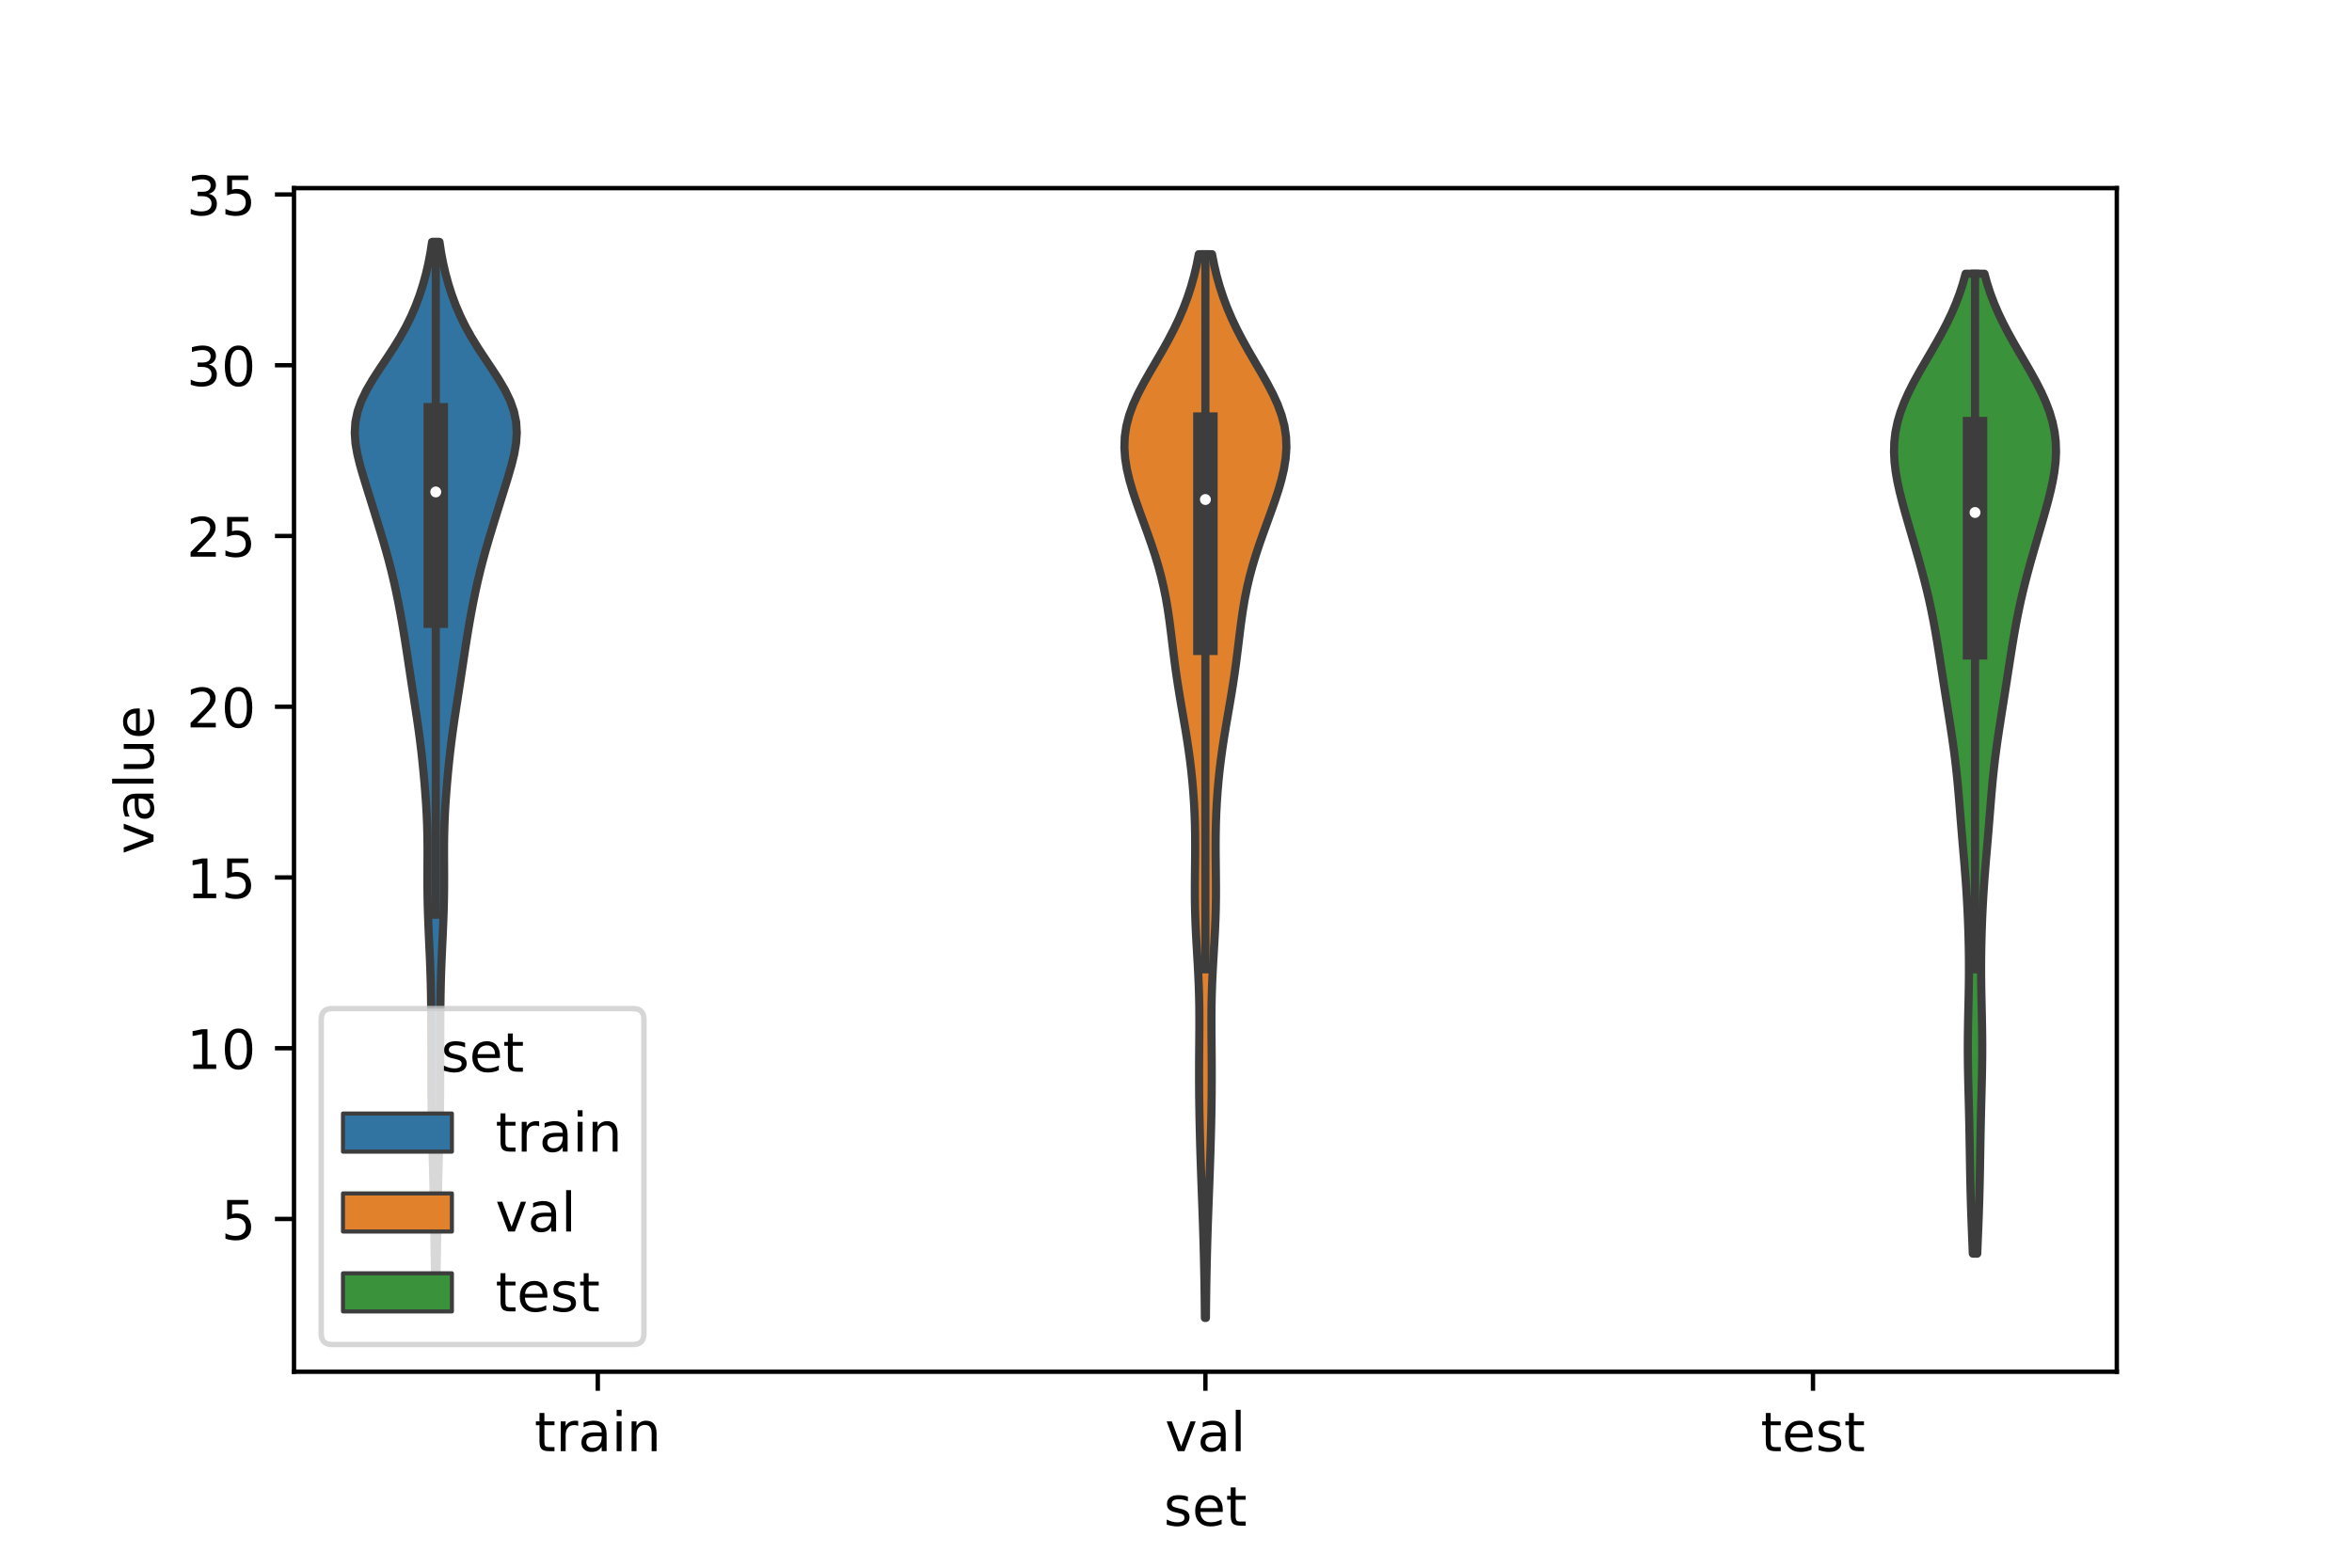 <?xml version="1.0" encoding="utf-8" standalone="no"?>
<!DOCTYPE svg PUBLIC "-//W3C//DTD SVG 1.1//EN"
  "http://www.w3.org/Graphics/SVG/1.1/DTD/svg11.dtd">
<!-- Created with matplotlib (https://matplotlib.org/) -->
<svg height="288pt" version="1.1" viewBox="0 0 432 288" width="432pt" xmlns="http://www.w3.org/2000/svg" xmlns:xlink="http://www.w3.org/1999/xlink">
 <defs>
  <style type="text/css">*{stroke-linecap:butt;stroke-linejoin:round;}</style>
 </defs>
 <g id="figure_1">
  <g id="patch_1">
   <path d="M 0 288 
L 432 288 
L 432 0 
L 0 0 
z
" style="fill:#ffffff;"/>
  </g>
  <g id="axes_1">
   <g id="patch_2">
    <path d="M 54 252 
L 388.8 252 
L 388.8 34.56 
L 54 34.56 
z
" style="fill:#ffffff;"/>
   </g>
   <g id="PolyCollection_1">
    <defs>
     <path d="M 80.139 -50.79 
L 79.941 -50.79 
L 79.915 -52.738 
L 79.886 -54.685 
L 79.855 -56.632 
L 79.822 -58.579 
L 79.787 -60.526 
L 79.751 -62.473 
L 79.716 -64.42 
L 79.68 -66.368 
L 79.644 -68.315 
L 79.606 -70.262 
L 79.565 -72.209 
L 79.518 -74.156 
L 79.467 -76.103 
L 79.413 -78.05 
L 79.361 -79.997 
L 79.314 -81.945 
L 79.278 -83.892 
L 79.253 -85.839 
L 79.238 -87.786 
L 79.23 -89.733 
L 79.226 -91.68 
L 79.223 -93.627 
L 79.221 -95.574 
L 79.217 -97.522 
L 79.212 -99.469 
L 79.204 -101.416 
L 79.188 -103.363 
L 79.162 -105.31 
L 79.121 -107.257 
L 79.064 -109.204 
L 78.992 -111.152 
L 78.908 -113.099 
L 78.818 -115.046 
L 78.73 -116.993 
L 78.649 -118.94 
L 78.584 -120.887 
L 78.537 -122.834 
L 78.512 -124.781 
L 78.506 -126.729 
L 78.513 -128.676 
L 78.522 -130.623 
L 78.522 -132.57 
L 78.5 -134.517 
L 78.449 -136.464 
L 78.367 -138.411 
L 78.255 -140.358 
L 78.117 -142.306 
L 77.959 -144.253 
L 77.783 -146.2 
L 77.589 -148.147 
L 77.375 -150.094 
L 77.137 -152.041 
L 76.877 -153.988 
L 76.596 -155.936 
L 76.3 -157.883 
L 75.998 -159.83 
L 75.697 -161.777 
L 75.399 -163.724 
L 75.105 -165.671 
L 74.812 -167.618 
L 74.513 -169.565 
L 74.203 -171.513 
L 73.876 -173.46 
L 73.528 -175.407 
L 73.157 -177.354 
L 72.76 -179.301 
L 72.331 -181.248 
L 71.867 -183.195 
L 71.365 -185.142 
L 70.828 -187.09 
L 70.26 -189.037 
L 69.673 -190.984 
L 69.074 -192.931 
L 68.47 -194.878 
L 67.863 -196.825 
L 67.255 -198.772 
L 66.659 -200.72 
L 66.101 -202.667 
L 65.627 -204.614 
L 65.293 -206.561 
L 65.16 -208.508 
L 65.279 -210.455 
L 65.681 -212.402 
L 66.366 -214.349 
L 67.305 -216.297 
L 68.441 -218.244 
L 69.701 -220.191 
L 71.005 -222.138 
L 72.284 -224.085 
L 73.482 -226.032 
L 74.568 -227.979 
L 75.527 -229.926 
L 76.364 -231.874 
L 77.088 -233.821 
L 77.712 -235.768 
L 78.246 -237.715 
L 78.695 -239.662 
L 79.065 -241.609 
L 79.36 -243.556 
L 80.72 -243.556 
L 80.72 -243.556 
L 81.015 -241.609 
L 81.385 -239.662 
L 81.834 -237.715 
L 82.368 -235.768 
L 82.992 -233.821 
L 83.716 -231.874 
L 84.553 -229.926 
L 85.512 -227.979 
L 86.598 -226.032 
L 87.796 -224.085 
L 89.075 -222.138 
L 90.379 -220.191 
L 91.639 -218.244 
L 92.775 -216.297 
L 93.714 -214.349 
L 94.399 -212.402 
L 94.801 -210.455 
L 94.92 -208.508 
L 94.787 -206.561 
L 94.453 -204.614 
L 93.979 -202.667 
L 93.421 -200.72 
L 92.825 -198.772 
L 92.217 -196.825 
L 91.61 -194.878 
L 91.006 -192.931 
L 90.407 -190.984 
L 89.82 -189.037 
L 89.252 -187.09 
L 88.715 -185.142 
L 88.213 -183.195 
L 87.749 -181.248 
L 87.32 -179.301 
L 86.923 -177.354 
L 86.552 -175.407 
L 86.204 -173.46 
L 85.877 -171.513 
L 85.567 -169.565 
L 85.268 -167.618 
L 84.975 -165.671 
L 84.681 -163.724 
L 84.383 -161.777 
L 84.082 -159.83 
L 83.78 -157.883 
L 83.484 -155.936 
L 83.203 -153.988 
L 82.943 -152.041 
L 82.705 -150.094 
L 82.491 -148.147 
L 82.297 -146.2 
L 82.121 -144.253 
L 81.963 -142.306 
L 81.825 -140.358 
L 81.713 -138.411 
L 81.631 -136.464 
L 81.58 -134.517 
L 81.558 -132.57 
L 81.558 -130.623 
L 81.567 -128.676 
L 81.574 -126.729 
L 81.568 -124.781 
L 81.543 -122.834 
L 81.496 -120.887 
L 81.431 -118.94 
L 81.35 -116.993 
L 81.262 -115.046 
L 81.172 -113.099 
L 81.088 -111.152 
L 81.016 -109.204 
L 80.959 -107.257 
L 80.918 -105.31 
L 80.892 -103.363 
L 80.876 -101.416 
L 80.868 -99.469 
L 80.863 -97.522 
L 80.859 -95.574 
L 80.857 -93.627 
L 80.854 -91.68 
L 80.85 -89.733 
L 80.842 -87.786 
L 80.827 -85.839 
L 80.802 -83.892 
L 80.766 -81.945 
L 80.719 -79.997 
L 80.667 -78.05 
L 80.613 -76.103 
L 80.562 -74.156 
L 80.515 -72.209 
L 80.474 -70.262 
L 80.436 -68.315 
L 80.4 -66.368 
L 80.364 -64.42 
L 80.329 -62.473 
L 80.293 -60.526 
L 80.258 -58.579 
L 80.225 -56.632 
L 80.194 -54.685 
L 80.165 -52.738 
L 80.139 -50.79 
z
" id="mf762158403" style="stroke:#3d3d3d;stroke-width:1.5;"/>
    </defs>
    <g clip-path="url(#p2e7e8368dd)">
     <use style="fill:#3274a1;stroke:#3d3d3d;stroke-width:1.5;" x="0" xlink:href="#mf762158403" y="288"/>
    </g>
   </g>
   <g id="PolyCollection_2">
    <defs>
     <path d="M 221.492 -45.884 
L 221.308 -45.884 
L 221.287 -47.858 
L 221.263 -49.831 
L 221.235 -51.805 
L 221.201 -53.779 
L 221.161 -55.753 
L 221.114 -57.727 
L 221.061 -59.701 
L 221.001 -61.675 
L 220.935 -63.649 
L 220.864 -65.623 
L 220.791 -67.597 
L 220.716 -69.571 
L 220.643 -71.544 
L 220.573 -73.518 
L 220.507 -75.492 
L 220.447 -77.466 
L 220.392 -79.44 
L 220.345 -81.414 
L 220.305 -83.388 
L 220.274 -85.362 
L 220.252 -87.336 
L 220.24 -89.31 
L 220.238 -91.284 
L 220.245 -93.258 
L 220.26 -95.231 
L 220.276 -97.205 
L 220.289 -99.179 
L 220.291 -101.153 
L 220.276 -103.127 
L 220.237 -105.101 
L 220.174 -107.075 
L 220.087 -109.049 
L 219.981 -111.023 
L 219.865 -112.997 
L 219.749 -114.971 
L 219.643 -116.944 
L 219.558 -118.918 
L 219.498 -120.892 
L 219.467 -122.866 
L 219.46 -124.84 
L 219.473 -126.814 
L 219.494 -128.788 
L 219.515 -130.762 
L 219.523 -132.736 
L 219.51 -134.71 
L 219.471 -136.684 
L 219.401 -138.657 
L 219.298 -140.631 
L 219.162 -142.605 
L 218.992 -144.579 
L 218.787 -146.553 
L 218.547 -148.527 
L 218.276 -150.501 
L 217.975 -152.475 
L 217.651 -154.449 
L 217.313 -156.423 
L 216.972 -158.397 
L 216.638 -160.371 
L 216.321 -162.344 
L 216.026 -164.318 
L 215.755 -166.292 
L 215.504 -168.266 
L 215.265 -170.24 
L 215.023 -172.214 
L 214.765 -174.188 
L 214.475 -176.162 
L 214.136 -178.136 
L 213.737 -180.11 
L 213.271 -182.084 
L 212.737 -184.057 
L 212.139 -186.031 
L 211.487 -188.005 
L 210.794 -189.979 
L 210.078 -191.953 
L 209.36 -193.927 
L 208.662 -195.901 
L 208.012 -197.875 
L 207.438 -199.849 
L 206.975 -201.823 
L 206.658 -203.797 
L 206.52 -205.77 
L 206.589 -207.744 
L 206.88 -209.718 
L 207.395 -211.692 
L 208.118 -213.666 
L 209.018 -215.64 
L 210.053 -217.614 
L 211.173 -219.588 
L 212.329 -221.562 
L 213.476 -223.536 
L 214.577 -225.51 
L 215.605 -227.483 
L 216.544 -229.457 
L 217.387 -231.431 
L 218.129 -233.405 
L 218.775 -235.379 
L 219.329 -237.353 
L 219.796 -239.327 
L 220.184 -241.301 
L 222.616 -241.301 
L 222.616 -241.301 
L 223.004 -239.327 
L 223.471 -237.353 
L 224.025 -235.379 
L 224.671 -233.405 
L 225.413 -231.431 
L 226.256 -229.457 
L 227.195 -227.483 
L 228.223 -225.51 
L 229.324 -223.536 
L 230.471 -221.562 
L 231.627 -219.588 
L 232.747 -217.614 
L 233.782 -215.64 
L 234.682 -213.666 
L 235.405 -211.692 
L 235.92 -209.718 
L 236.211 -207.744 
L 236.28 -205.77 
L 236.142 -203.797 
L 235.825 -201.823 
L 235.362 -199.849 
L 234.788 -197.875 
L 234.138 -195.901 
L 233.44 -193.927 
L 232.722 -191.953 
L 232.006 -189.979 
L 231.313 -188.005 
L 230.661 -186.031 
L 230.063 -184.057 
L 229.529 -182.084 
L 229.063 -180.11 
L 228.664 -178.136 
L 228.325 -176.162 
L 228.035 -174.188 
L 227.777 -172.214 
L 227.535 -170.24 
L 227.296 -168.266 
L 227.045 -166.292 
L 226.774 -164.318 
L 226.479 -162.344 
L 226.162 -160.371 
L 225.828 -158.397 
L 225.487 -156.423 
L 225.149 -154.449 
L 224.825 -152.475 
L 224.524 -150.501 
L 224.253 -148.527 
L 224.013 -146.553 
L 223.808 -144.579 
L 223.638 -142.605 
L 223.502 -140.631 
L 223.399 -138.657 
L 223.329 -136.684 
L 223.29 -134.71 
L 223.277 -132.736 
L 223.285 -130.762 
L 223.306 -128.788 
L 223.327 -126.814 
L 223.34 -124.84 
L 223.333 -122.866 
L 223.302 -120.892 
L 223.242 -118.918 
L 223.157 -116.944 
L 223.051 -114.971 
L 222.935 -112.997 
L 222.819 -111.023 
L 222.713 -109.049 
L 222.626 -107.075 
L 222.563 -105.101 
L 222.524 -103.127 
L 222.509 -101.153 
L 222.511 -99.179 
L 222.524 -97.205 
L 222.54 -95.231 
L 222.555 -93.258 
L 222.562 -91.284 
L 222.56 -89.31 
L 222.548 -87.336 
L 222.526 -85.362 
L 222.495 -83.388 
L 222.455 -81.414 
L 222.408 -79.44 
L 222.353 -77.466 
L 222.293 -75.492 
L 222.227 -73.518 
L 222.157 -71.544 
L 222.084 -69.571 
L 222.009 -67.597 
L 221.936 -65.623 
L 221.865 -63.649 
L 221.799 -61.675 
L 221.739 -59.701 
L 221.686 -57.727 
L 221.639 -55.753 
L 221.599 -53.779 
L 221.565 -51.805 
L 221.537 -49.831 
L 221.513 -47.858 
L 221.492 -45.884 
z
" id="m74c8886c29" style="stroke:#3d3d3d;stroke-width:1.5;"/>
    </defs>
    <g clip-path="url(#p2e7e8368dd)">
     <use style="fill:#e1812c;stroke:#3d3d3d;stroke-width:1.5;" x="0" xlink:href="#m74c8886c29" y="288"/>
    </g>
   </g>
   <g id="PolyCollection_3">
    <defs>
     <path d="M 363.165 -57.694 
L 362.355 -57.694 
L 362.281 -59.513 
L 362.207 -61.331 
L 362.135 -63.149 
L 362.068 -64.968 
L 362.008 -66.786 
L 361.955 -68.605 
L 361.91 -70.423 
L 361.871 -72.242 
L 361.838 -74.06 
L 361.808 -75.878 
L 361.778 -77.697 
L 361.747 -79.515 
L 361.711 -81.334 
L 361.671 -83.152 
L 361.627 -84.971 
L 361.58 -86.789 
L 361.534 -88.607 
L 361.492 -90.426 
L 361.46 -92.244 
L 361.439 -94.063 
L 361.435 -95.881 
L 361.446 -97.7 
L 361.471 -99.518 
L 361.506 -101.337 
L 361.547 -103.155 
L 361.586 -104.973 
L 361.619 -106.792 
L 361.64 -108.61 
L 361.645 -110.429 
L 361.635 -112.247 
L 361.608 -114.066 
L 361.566 -115.884 
L 361.51 -117.702 
L 361.439 -119.521 
L 361.354 -121.339 
L 361.254 -123.158 
L 361.138 -124.976 
L 361.008 -126.795 
L 360.864 -128.613 
L 360.713 -130.431 
L 360.557 -132.25 
L 360.401 -134.068 
L 360.25 -135.887 
L 360.102 -137.705 
L 359.957 -139.524 
L 359.81 -141.342 
L 359.655 -143.16 
L 359.484 -144.979 
L 359.294 -146.797 
L 359.081 -148.616 
L 358.845 -150.434 
L 358.589 -152.253 
L 358.317 -154.071 
L 358.035 -155.89 
L 357.748 -157.708 
L 357.461 -159.526 
L 357.175 -161.345 
L 356.891 -163.163 
L 356.61 -164.982 
L 356.327 -166.8 
L 356.04 -168.619 
L 355.743 -170.437 
L 355.43 -172.255 
L 355.095 -174.074 
L 354.733 -175.892 
L 354.341 -177.711 
L 353.917 -179.529 
L 353.464 -181.348 
L 352.984 -183.166 
L 352.483 -184.984 
L 351.965 -186.803 
L 351.437 -188.621 
L 350.905 -190.44 
L 350.374 -192.258 
L 349.855 -194.077 
L 349.359 -195.895 
L 348.901 -197.713 
L 348.502 -199.532 
L 348.184 -201.35 
L 347.969 -203.169 
L 347.88 -204.987 
L 347.935 -206.806 
L 348.147 -208.624 
L 348.521 -210.443 
L 349.055 -212.261 
L 349.738 -214.079 
L 350.552 -215.898 
L 351.473 -217.716 
L 352.473 -219.535 
L 353.521 -221.353 
L 354.586 -223.172 
L 355.637 -224.99 
L 356.648 -226.808 
L 357.597 -228.627 
L 358.469 -230.445 
L 359.251 -232.264 
L 359.938 -234.082 
L 360.53 -235.901 
L 361.029 -237.719 
L 364.491 -237.719 
L 364.491 -237.719 
L 364.99 -235.901 
L 365.582 -234.082 
L 366.269 -232.264 
L 367.051 -230.445 
L 367.923 -228.627 
L 368.872 -226.808 
L 369.883 -224.99 
L 370.934 -223.172 
L 371.999 -221.353 
L 373.047 -219.535 
L 374.047 -217.716 
L 374.968 -215.898 
L 375.782 -214.079 
L 376.465 -212.261 
L 376.999 -210.443 
L 377.373 -208.624 
L 377.585 -206.806 
L 377.64 -204.987 
L 377.551 -203.169 
L 377.336 -201.35 
L 377.018 -199.532 
L 376.619 -197.713 
L 376.161 -195.895 
L 375.665 -194.077 
L 375.146 -192.258 
L 374.615 -190.44 
L 374.083 -188.621 
L 373.555 -186.803 
L 373.037 -184.984 
L 372.536 -183.166 
L 372.056 -181.348 
L 371.603 -179.529 
L 371.179 -177.711 
L 370.787 -175.892 
L 370.425 -174.074 
L 370.09 -172.255 
L 369.777 -170.437 
L 369.48 -168.619 
L 369.193 -166.8 
L 368.91 -164.982 
L 368.629 -163.163 
L 368.345 -161.345 
L 368.059 -159.526 
L 367.772 -157.708 
L 367.485 -155.89 
L 367.203 -154.071 
L 366.931 -152.253 
L 366.675 -150.434 
L 366.439 -148.616 
L 366.226 -146.797 
L 366.036 -144.979 
L 365.865 -143.16 
L 365.71 -141.342 
L 365.563 -139.524 
L 365.418 -137.705 
L 365.27 -135.887 
L 365.119 -134.068 
L 364.963 -132.25 
L 364.807 -130.431 
L 364.656 -128.613 
L 364.512 -126.795 
L 364.382 -124.976 
L 364.266 -123.158 
L 364.166 -121.339 
L 364.081 -119.521 
L 364.01 -117.702 
L 363.954 -115.884 
L 363.912 -114.066 
L 363.885 -112.247 
L 363.875 -110.429 
L 363.88 -108.61 
L 363.901 -106.792 
L 363.934 -104.973 
L 363.973 -103.155 
L 364.014 -101.337 
L 364.049 -99.518 
L 364.074 -97.7 
L 364.085 -95.881 
L 364.081 -94.063 
L 364.06 -92.244 
L 364.028 -90.426 
L 363.986 -88.607 
L 363.94 -86.789 
L 363.893 -84.971 
L 363.849 -83.152 
L 363.809 -81.334 
L 363.773 -79.515 
L 363.742 -77.697 
L 363.712 -75.878 
L 363.682 -74.06 
L 363.649 -72.242 
L 363.61 -70.423 
L 363.565 -68.605 
L 363.512 -66.786 
L 363.452 -64.968 
L 363.385 -63.149 
L 363.313 -61.331 
L 363.239 -59.513 
L 363.165 -57.694 
z
" id="ma7fafb63d6" style="stroke:#3d3d3d;stroke-width:1.5;"/>
    </defs>
    <g clip-path="url(#p2e7e8368dd)">
     <use style="fill:#3a923a;stroke:#3d3d3d;stroke-width:1.5;" x="0" xlink:href="#ma7fafb63d6" y="288"/>
    </g>
   </g>
   <g id="patch_3">
    <path clip-path="url(#p2e7e8368dd)" d="M 109.8 255.302 
L 109.8 255.302 
L 109.8 255.302 
L 109.8 255.302 
z
" style="fill:#3274a1;stroke:#3d3d3d;stroke-linejoin:miter;stroke-width:0.75;"/>
   </g>
   <g id="patch_4">
    <path clip-path="url(#p2e7e8368dd)" d="M 109.8 255.302 
L 109.8 255.302 
L 109.8 255.302 
L 109.8 255.302 
z
" style="fill:#e1812c;stroke:#3d3d3d;stroke-linejoin:miter;stroke-width:0.75;"/>
   </g>
   <g id="patch_5">
    <path clip-path="url(#p2e7e8368dd)" d="M 109.8 255.302 
L 109.8 255.302 
L 109.8 255.302 
L 109.8 255.302 
z
" style="fill:#3a923a;stroke:#3d3d3d;stroke-linejoin:miter;stroke-width:0.75;"/>
   </g>
   <g id="matplotlib.axis_1">
    <g id="xtick_1">
     <g id="line2d_1">
      <defs>
       <path d="M 0 0 
L 0 3.5 
" id="mb7dfee39e1" style="stroke:#000000;stroke-width:0.8;"/>
      </defs>
      <g>
       <use style="stroke:#000000;stroke-width:0.8;" x="109.8" xlink:href="#mb7dfee39e1" y="252"/>
      </g>
     </g>
     <g id="text_1">
      <!-- train -->
      <g transform="translate(98.162 266.598)scale(0.1 -0.1)">
       <defs>
        <path d="M 18.312 70.219 
L 18.312 54.688 
L 36.812 54.688 
L 36.812 47.703 
L 18.312 47.703 
L 18.312 18.016 
Q 18.312 11.328 20.141 9.422 
Q 21.969 7.516 27.594 7.516 
L 36.812 7.516 
L 36.812 0 
L 27.594 0 
Q 17.188 0 13.234 3.875 
Q 9.281 7.766 9.281 18.016 
L 9.281 47.703 
L 2.688 47.703 
L 2.688 54.688 
L 9.281 54.688 
L 9.281 70.219 
z
" id="DejaVuSans-116"/>
        <path d="M 41.109 46.297 
Q 39.594 47.172 37.812 47.578 
Q 36.031 48 33.891 48 
Q 26.266 48 22.188 43.047 
Q 18.109 38.094 18.109 28.812 
L 18.109 0 
L 9.078 0 
L 9.078 54.688 
L 18.109 54.688 
L 18.109 46.188 
Q 20.953 51.172 25.484 53.578 
Q 30.031 56 36.531 56 
Q 37.453 56 38.578 55.875 
Q 39.703 55.766 41.062 55.516 
z
" id="DejaVuSans-114"/>
        <path d="M 34.281 27.484 
Q 23.391 27.484 19.188 25 
Q 14.984 22.516 14.984 16.5 
Q 14.984 11.719 18.141 8.906 
Q 21.297 6.109 26.703 6.109 
Q 34.188 6.109 38.703 11.406 
Q 43.219 16.703 43.219 25.484 
L 43.219 27.484 
z
M 52.203 31.203 
L 52.203 0 
L 43.219 0 
L 43.219 8.297 
Q 40.141 3.328 35.547 0.953 
Q 30.953 -1.422 24.312 -1.422 
Q 15.922 -1.422 10.953 3.297 
Q 6 8.016 6 15.922 
Q 6 25.141 12.172 29.828 
Q 18.359 34.516 30.609 34.516 
L 43.219 34.516 
L 43.219 35.406 
Q 43.219 41.609 39.141 45 
Q 35.062 48.391 27.688 48.391 
Q 23 48.391 18.547 47.266 
Q 14.109 46.141 10.016 43.891 
L 10.016 52.203 
Q 14.938 54.109 19.578 55.047 
Q 24.219 56 28.609 56 
Q 40.484 56 46.344 49.844 
Q 52.203 43.703 52.203 31.203 
z
" id="DejaVuSans-97"/>
        <path d="M 9.422 54.688 
L 18.406 54.688 
L 18.406 0 
L 9.422 0 
z
M 9.422 75.984 
L 18.406 75.984 
L 18.406 64.594 
L 9.422 64.594 
z
" id="DejaVuSans-105"/>
        <path d="M 54.891 33.016 
L 54.891 0 
L 45.906 0 
L 45.906 32.719 
Q 45.906 40.484 42.875 44.328 
Q 39.844 48.188 33.797 48.188 
Q 26.516 48.188 22.312 43.547 
Q 18.109 38.922 18.109 30.906 
L 18.109 0 
L 9.078 0 
L 9.078 54.688 
L 18.109 54.688 
L 18.109 46.188 
Q 21.344 51.125 25.703 53.562 
Q 30.078 56 35.797 56 
Q 45.219 56 50.047 50.172 
Q 54.891 44.344 54.891 33.016 
z
" id="DejaVuSans-110"/>
       </defs>
       <use xlink:href="#DejaVuSans-116"/>
       <use x="39.209" xlink:href="#DejaVuSans-114"/>
       <use x="80.322" xlink:href="#DejaVuSans-97"/>
       <use x="141.602" xlink:href="#DejaVuSans-105"/>
       <use x="169.385" xlink:href="#DejaVuSans-110"/>
      </g>
     </g>
    </g>
    <g id="xtick_2">
     <g id="line2d_2">
      <g>
       <use style="stroke:#000000;stroke-width:0.8;" x="221.4" xlink:href="#mb7dfee39e1" y="252"/>
      </g>
     </g>
     <g id="text_2">
      <!-- val -->
      <g transform="translate(213.988 266.598)scale(0.1 -0.1)">
       <defs>
        <path d="M 2.984 54.688 
L 12.5 54.688 
L 29.594 8.797 
L 46.688 54.688 
L 56.203 54.688 
L 35.688 0 
L 23.484 0 
z
" id="DejaVuSans-118"/>
        <path d="M 9.422 75.984 
L 18.406 75.984 
L 18.406 0 
L 9.422 0 
z
" id="DejaVuSans-108"/>
       </defs>
       <use xlink:href="#DejaVuSans-118"/>
       <use x="59.18" xlink:href="#DejaVuSans-97"/>
       <use x="120.459" xlink:href="#DejaVuSans-108"/>
      </g>
     </g>
    </g>
    <g id="xtick_3">
     <g id="line2d_3">
      <g>
       <use style="stroke:#000000;stroke-width:0.8;" x="333" xlink:href="#mb7dfee39e1" y="252"/>
      </g>
     </g>
     <g id="text_3">
      <!-- test -->
      <g transform="translate(323.398 266.598)scale(0.1 -0.1)">
       <defs>
        <path d="M 56.203 29.594 
L 56.203 25.203 
L 14.891 25.203 
Q 15.484 15.922 20.484 11.062 
Q 25.484 6.203 34.422 6.203 
Q 39.594 6.203 44.453 7.469 
Q 49.312 8.734 54.109 11.281 
L 54.109 2.781 
Q 49.266 0.734 44.188 -0.344 
Q 39.109 -1.422 33.891 -1.422 
Q 20.797 -1.422 13.156 6.188 
Q 5.516 13.812 5.516 26.812 
Q 5.516 40.234 12.766 48.109 
Q 20.016 56 32.328 56 
Q 43.359 56 49.781 48.891 
Q 56.203 41.797 56.203 29.594 
z
M 47.219 32.234 
Q 47.125 39.594 43.094 43.984 
Q 39.062 48.391 32.422 48.391 
Q 24.906 48.391 20.391 44.141 
Q 15.875 39.891 15.188 32.172 
z
" id="DejaVuSans-101"/>
        <path d="M 44.281 53.078 
L 44.281 44.578 
Q 40.484 46.531 36.375 47.5 
Q 32.281 48.484 27.875 48.484 
Q 21.188 48.484 17.844 46.438 
Q 14.5 44.391 14.5 40.281 
Q 14.5 37.156 16.891 35.375 
Q 19.281 33.594 26.516 31.984 
L 29.594 31.297 
Q 39.156 29.25 43.188 25.516 
Q 47.219 21.781 47.219 15.094 
Q 47.219 7.469 41.188 3.016 
Q 35.156 -1.422 24.609 -1.422 
Q 20.219 -1.422 15.453 -0.562 
Q 10.688 0.297 5.422 2 
L 5.422 11.281 
Q 10.406 8.688 15.234 7.391 
Q 20.062 6.109 24.812 6.109 
Q 31.156 6.109 34.562 8.281 
Q 37.984 10.453 37.984 14.406 
Q 37.984 18.062 35.516 20.016 
Q 33.062 21.969 24.703 23.781 
L 21.578 24.516 
Q 13.234 26.266 9.516 29.906 
Q 5.812 33.547 5.812 39.891 
Q 5.812 47.609 11.281 51.797 
Q 16.75 56 26.812 56 
Q 31.781 56 36.172 55.266 
Q 40.578 54.547 44.281 53.078 
z
" id="DejaVuSans-115"/>
       </defs>
       <use xlink:href="#DejaVuSans-116"/>
       <use x="39.209" xlink:href="#DejaVuSans-101"/>
       <use x="100.732" xlink:href="#DejaVuSans-115"/>
       <use x="152.832" xlink:href="#DejaVuSans-116"/>
      </g>
     </g>
    </g>
    <g id="text_4">
     <!-- set -->
     <g transform="translate(213.759 280.277)scale(0.1 -0.1)">
      <use xlink:href="#DejaVuSans-115"/>
      <use x="52.1" xlink:href="#DejaVuSans-101"/>
      <use x="113.623" xlink:href="#DejaVuSans-116"/>
     </g>
    </g>
   </g>
   <g id="matplotlib.axis_2">
    <g id="ytick_1">
     <g id="line2d_4">
      <defs>
       <path d="M 0 0 
L -3.5 0 
" id="m3752493757" style="stroke:#000000;stroke-width:0.8;"/>
      </defs>
      <g>
       <use style="stroke:#000000;stroke-width:0.8;" x="54" xlink:href="#m3752493757" y="223.935"/>
      </g>
     </g>
     <g id="text_5">
      <!-- 5 -->
      <g transform="translate(40.638 227.734)scale(0.1 -0.1)">
       <defs>
        <path d="M 10.797 72.906 
L 49.516 72.906 
L 49.516 64.594 
L 19.828 64.594 
L 19.828 46.734 
Q 21.969 47.469 24.109 47.828 
Q 26.266 48.188 28.422 48.188 
Q 40.625 48.188 47.75 41.5 
Q 54.891 34.812 54.891 23.391 
Q 54.891 11.625 47.562 5.094 
Q 40.234 -1.422 26.906 -1.422 
Q 22.312 -1.422 17.547 -0.641 
Q 12.797 0.141 7.719 1.703 
L 7.719 11.625 
Q 12.109 9.234 16.797 8.062 
Q 21.484 6.891 26.703 6.891 
Q 35.156 6.891 40.078 11.328 
Q 45.016 15.766 45.016 23.391 
Q 45.016 31 40.078 35.438 
Q 35.156 39.891 26.703 39.891 
Q 22.75 39.891 18.812 39.016 
Q 14.891 38.141 10.797 36.281 
z
" id="DejaVuSans-53"/>
       </defs>
       <use xlink:href="#DejaVuSans-53"/>
      </g>
     </g>
    </g>
    <g id="ytick_2">
     <g id="line2d_5">
      <g>
       <use style="stroke:#000000;stroke-width:0.8;" x="54" xlink:href="#m3752493757" y="192.568"/>
      </g>
     </g>
     <g id="text_6">
      <!-- 10 -->
      <g transform="translate(34.275 196.367)scale(0.1 -0.1)">
       <defs>
        <path d="M 12.406 8.297 
L 28.516 8.297 
L 28.516 63.922 
L 10.984 60.406 
L 10.984 69.391 
L 28.422 72.906 
L 38.281 72.906 
L 38.281 8.297 
L 54.391 8.297 
L 54.391 0 
L 12.406 0 
z
" id="DejaVuSans-49"/>
        <path d="M 31.781 66.406 
Q 24.172 66.406 20.328 58.906 
Q 16.5 51.422 16.5 36.375 
Q 16.5 21.391 20.328 13.891 
Q 24.172 6.391 31.781 6.391 
Q 39.453 6.391 43.281 13.891 
Q 47.125 21.391 47.125 36.375 
Q 47.125 51.422 43.281 58.906 
Q 39.453 66.406 31.781 66.406 
z
M 31.781 74.219 
Q 44.047 74.219 50.516 64.516 
Q 56.984 54.828 56.984 36.375 
Q 56.984 17.969 50.516 8.266 
Q 44.047 -1.422 31.781 -1.422 
Q 19.531 -1.422 13.062 8.266 
Q 6.594 17.969 6.594 36.375 
Q 6.594 54.828 13.062 64.516 
Q 19.531 74.219 31.781 74.219 
z
" id="DejaVuSans-48"/>
       </defs>
       <use xlink:href="#DejaVuSans-49"/>
       <use x="63.623" xlink:href="#DejaVuSans-48"/>
      </g>
     </g>
    </g>
    <g id="ytick_3">
     <g id="line2d_6">
      <g>
       <use style="stroke:#000000;stroke-width:0.8;" x="54" xlink:href="#m3752493757" y="161.201"/>
      </g>
     </g>
     <g id="text_7">
      <!-- 15 -->
      <g transform="translate(34.275 165)scale(0.1 -0.1)">
       <use xlink:href="#DejaVuSans-49"/>
       <use x="63.623" xlink:href="#DejaVuSans-53"/>
      </g>
     </g>
    </g>
    <g id="ytick_4">
     <g id="line2d_7">
      <g>
       <use style="stroke:#000000;stroke-width:0.8;" x="54" xlink:href="#m3752493757" y="129.834"/>
      </g>
     </g>
     <g id="text_8">
      <!-- 20 -->
      <g transform="translate(34.275 133.633)scale(0.1 -0.1)">
       <defs>
        <path d="M 19.188 8.297 
L 53.609 8.297 
L 53.609 0 
L 7.328 0 
L 7.328 8.297 
Q 12.938 14.109 22.625 23.891 
Q 32.328 33.688 34.812 36.531 
Q 39.547 41.844 41.422 45.531 
Q 43.312 49.219 43.312 52.781 
Q 43.312 58.594 39.234 62.25 
Q 35.156 65.922 28.609 65.922 
Q 23.969 65.922 18.812 64.312 
Q 13.672 62.703 7.812 59.422 
L 7.812 69.391 
Q 13.766 71.781 18.938 73 
Q 24.125 74.219 28.422 74.219 
Q 39.75 74.219 46.484 68.547 
Q 53.219 62.891 53.219 53.422 
Q 53.219 48.922 51.531 44.891 
Q 49.859 40.875 45.406 35.406 
Q 44.188 33.984 37.641 27.219 
Q 31.109 20.453 19.188 8.297 
z
" id="DejaVuSans-50"/>
       </defs>
       <use xlink:href="#DejaVuSans-50"/>
       <use x="63.623" xlink:href="#DejaVuSans-48"/>
      </g>
     </g>
    </g>
    <g id="ytick_5">
     <g id="line2d_8">
      <g>
       <use style="stroke:#000000;stroke-width:0.8;" x="54" xlink:href="#m3752493757" y="98.466"/>
      </g>
     </g>
     <g id="text_9">
      <!-- 25 -->
      <g transform="translate(34.275 102.266)scale(0.1 -0.1)">
       <use xlink:href="#DejaVuSans-50"/>
       <use x="63.623" xlink:href="#DejaVuSans-53"/>
      </g>
     </g>
    </g>
    <g id="ytick_6">
     <g id="line2d_9">
      <g>
       <use style="stroke:#000000;stroke-width:0.8;" x="54" xlink:href="#m3752493757" y="67.099"/>
      </g>
     </g>
     <g id="text_10">
      <!-- 30 -->
      <g transform="translate(34.275 70.898)scale(0.1 -0.1)">
       <defs>
        <path d="M 40.578 39.312 
Q 47.656 37.797 51.625 33 
Q 55.609 28.219 55.609 21.188 
Q 55.609 10.406 48.188 4.484 
Q 40.766 -1.422 27.094 -1.422 
Q 22.516 -1.422 17.656 -0.516 
Q 12.797 0.391 7.625 2.203 
L 7.625 11.719 
Q 11.719 9.328 16.594 8.109 
Q 21.484 6.891 26.812 6.891 
Q 36.078 6.891 40.938 10.547 
Q 45.797 14.203 45.797 21.188 
Q 45.797 27.641 41.281 31.266 
Q 36.766 34.906 28.719 34.906 
L 20.219 34.906 
L 20.219 43.016 
L 29.109 43.016 
Q 36.375 43.016 40.234 45.922 
Q 44.094 48.828 44.094 54.297 
Q 44.094 59.906 40.109 62.906 
Q 36.141 65.922 28.719 65.922 
Q 24.656 65.922 20.016 65.031 
Q 15.375 64.156 9.812 62.312 
L 9.812 71.094 
Q 15.438 72.656 20.344 73.438 
Q 25.25 74.219 29.594 74.219 
Q 40.828 74.219 47.359 69.109 
Q 53.906 64.016 53.906 55.328 
Q 53.906 49.266 50.438 45.094 
Q 46.969 40.922 40.578 39.312 
z
" id="DejaVuSans-51"/>
       </defs>
       <use xlink:href="#DejaVuSans-51"/>
       <use x="63.623" xlink:href="#DejaVuSans-48"/>
      </g>
     </g>
    </g>
    <g id="ytick_7">
     <g id="line2d_10">
      <g>
       <use style="stroke:#000000;stroke-width:0.8;" x="54" xlink:href="#m3752493757" y="35.732"/>
      </g>
     </g>
     <g id="text_11">
      <!-- 35 -->
      <g transform="translate(34.275 39.531)scale(0.1 -0.1)">
       <use xlink:href="#DejaVuSans-51"/>
       <use x="63.623" xlink:href="#DejaVuSans-53"/>
      </g>
     </g>
    </g>
    <g id="text_12">
     <!-- value -->
     <g transform="translate(28.195 156.938)rotate(-90)scale(0.1 -0.1)">
      <defs>
       <path d="M 8.5 21.578 
L 8.5 54.688 
L 17.484 54.688 
L 17.484 21.922 
Q 17.484 14.156 20.5 10.266 
Q 23.531 6.391 29.594 6.391 
Q 36.859 6.391 41.078 11.031 
Q 45.312 15.672 45.312 23.688 
L 45.312 54.688 
L 54.297 54.688 
L 54.297 0 
L 45.312 0 
L 45.312 8.406 
Q 42.047 3.422 37.719 1 
Q 33.406 -1.422 27.688 -1.422 
Q 18.266 -1.422 13.375 4.438 
Q 8.5 10.297 8.5 21.578 
z
M 31.109 56 
z
" id="DejaVuSans-117"/>
      </defs>
      <use xlink:href="#DejaVuSans-118"/>
      <use x="59.18" xlink:href="#DejaVuSans-97"/>
      <use x="120.459" xlink:href="#DejaVuSans-108"/>
      <use x="148.242" xlink:href="#DejaVuSans-117"/>
      <use x="211.621" xlink:href="#DejaVuSans-101"/>
     </g>
    </g>
   </g>
   <g id="line2d_11">
    <path clip-path="url(#p2e7e8368dd)" d="M 80.04 168.043 
L 80.04 44.444 
" style="fill:none;stroke:#3d3d3d;stroke-linecap:square;stroke-width:1.5;"/>
   </g>
   <g id="line2d_12">
    <path clip-path="url(#p2e7e8368dd)" d="M 80.04 113.107 
L 80.04 76.285 
" style="fill:none;stroke:#3d3d3d;stroke-linecap:square;stroke-width:4.5;"/>
   </g>
   <g id="line2d_13">
    <path clip-path="url(#p2e7e8368dd)" d="M 221.4 178.077 
L 221.4 46.699 
" style="fill:none;stroke:#3d3d3d;stroke-linecap:square;stroke-width:1.5;"/>
   </g>
   <g id="line2d_14">
    <path clip-path="url(#p2e7e8368dd)" d="M 221.4 118.091 
L 221.4 78.003 
" style="fill:none;stroke:#3d3d3d;stroke-linecap:square;stroke-width:4.5;"/>
   </g>
   <g id="line2d_15">
    <path clip-path="url(#p2e7e8368dd)" d="M 362.76 178.077 
L 362.76 50.281 
" style="fill:none;stroke:#3d3d3d;stroke-linecap:square;stroke-width:1.5;"/>
   </g>
   <g id="line2d_16">
    <path clip-path="url(#p2e7e8368dd)" d="M 362.76 118.918 
L 362.76 78.829 
" style="fill:none;stroke:#3d3d3d;stroke-linecap:square;stroke-width:4.5;"/>
   </g>
   <g id="patch_6">
    <path d="M 54 252 
L 54 34.56 
" style="fill:none;stroke:#000000;stroke-linecap:square;stroke-linejoin:miter;stroke-width:0.8;"/>
   </g>
   <g id="patch_7">
    <path d="M 388.8 252 
L 388.8 34.56 
" style="fill:none;stroke:#000000;stroke-linecap:square;stroke-linejoin:miter;stroke-width:0.8;"/>
   </g>
   <g id="patch_8">
    <path d="M 54 252 
L 388.8 252 
" style="fill:none;stroke:#000000;stroke-linecap:square;stroke-linejoin:miter;stroke-width:0.8;"/>
   </g>
   <g id="patch_9">
    <path d="M 54 34.56 
L 388.8 34.56 
" style="fill:none;stroke:#000000;stroke-linecap:square;stroke-linejoin:miter;stroke-width:0.8;"/>
   </g>
   <g id="PathCollection_1">
    <defs>
     <path d="M 0 1.5 
C 0.398 1.5 0.779 1.342 1.061 1.061 
C 1.342 0.779 1.5 0.398 1.5 0 
C 1.5 -0.398 1.342 -0.779 1.061 -1.061 
C 0.779 -1.342 0.398 -1.5 0 -1.5 
C -0.398 -1.5 -0.779 -1.342 -1.061 -1.061 
C -1.342 -0.779 -1.5 -0.398 -1.5 0 
C -1.5 0.398 -1.342 0.779 -1.061 1.061 
C -0.779 1.342 -0.398 1.5 0 1.5 
z
" id="m5e244fc03d" style="stroke:#3d3d3d;"/>
    </defs>
    <g clip-path="url(#p2e7e8368dd)">
     <use style="fill:#ffffff;stroke:#3d3d3d;" x="80.04" xlink:href="#m5e244fc03d" y="90.374"/>
    </g>
   </g>
   <g id="PathCollection_2">
    <g clip-path="url(#p2e7e8368dd)">
     <use style="fill:#ffffff;stroke:#3d3d3d;" x="221.4" xlink:href="#m5e244fc03d" y="91.768"/>
    </g>
   </g>
   <g id="PathCollection_3">
    <g clip-path="url(#p2e7e8368dd)">
     <use style="fill:#ffffff;stroke:#3d3d3d;" x="362.76" xlink:href="#m5e244fc03d" y="94.15"/>
    </g>
   </g>
   <g id="legend_1">
    <g id="patch_10">
     <path d="M 61 247 
L 116.275 247 
Q 118.275 247 118.275 245 
L 118.275 187.287 
Q 118.275 185.287 116.275 185.287 
L 61 185.287 
Q 59 185.287 59 187.287 
L 59 245 
Q 59 247 61 247 
z
" style="fill:#ffffff;opacity:0.8;stroke:#cccccc;stroke-linejoin:miter;"/>
    </g>
    <g id="text_13">
     <!-- set -->
     <g transform="translate(80.996 196.886)scale(0.1 -0.1)">
      <use xlink:href="#DejaVuSans-115"/>
      <use x="52.1" xlink:href="#DejaVuSans-101"/>
      <use x="113.623" xlink:href="#DejaVuSans-116"/>
     </g>
    </g>
    <g id="patch_11">
     <path d="M 63 211.564 
L 83 211.564 
L 83 204.564 
L 63 204.564 
z
" style="fill:#3274a1;stroke:#3d3d3d;stroke-linejoin:miter;stroke-width:0.75;"/>
    </g>
    <g id="text_14">
     <!-- train -->
     <g transform="translate(91 211.564)scale(0.1 -0.1)">
      <use xlink:href="#DejaVuSans-116"/>
      <use x="39.209" xlink:href="#DejaVuSans-114"/>
      <use x="80.322" xlink:href="#DejaVuSans-97"/>
      <use x="141.602" xlink:href="#DejaVuSans-105"/>
      <use x="169.385" xlink:href="#DejaVuSans-110"/>
     </g>
    </g>
    <g id="patch_12">
     <path d="M 63 226.242 
L 83 226.242 
L 83 219.242 
L 63 219.242 
z
" style="fill:#e1812c;stroke:#3d3d3d;stroke-linejoin:miter;stroke-width:0.75;"/>
    </g>
    <g id="text_15">
     <!-- val -->
     <g transform="translate(91 226.242)scale(0.1 -0.1)">
      <use xlink:href="#DejaVuSans-118"/>
      <use x="59.18" xlink:href="#DejaVuSans-97"/>
      <use x="120.459" xlink:href="#DejaVuSans-108"/>
     </g>
    </g>
    <g id="patch_13">
     <path d="M 63 240.92 
L 83 240.92 
L 83 233.92 
L 63 233.92 
z
" style="fill:#3a923a;stroke:#3d3d3d;stroke-linejoin:miter;stroke-width:0.75;"/>
    </g>
    <g id="text_16">
     <!-- test -->
     <g transform="translate(91 240.92)scale(0.1 -0.1)">
      <use xlink:href="#DejaVuSans-116"/>
      <use x="39.209" xlink:href="#DejaVuSans-101"/>
      <use x="100.732" xlink:href="#DejaVuSans-115"/>
      <use x="152.832" xlink:href="#DejaVuSans-116"/>
     </g>
    </g>
   </g>
  </g>
 </g>
 <defs>
  <clipPath id="p2e7e8368dd">
   <rect height="217.44" width="334.8" x="54" y="34.56"/>
  </clipPath>
 </defs>
</svg>
